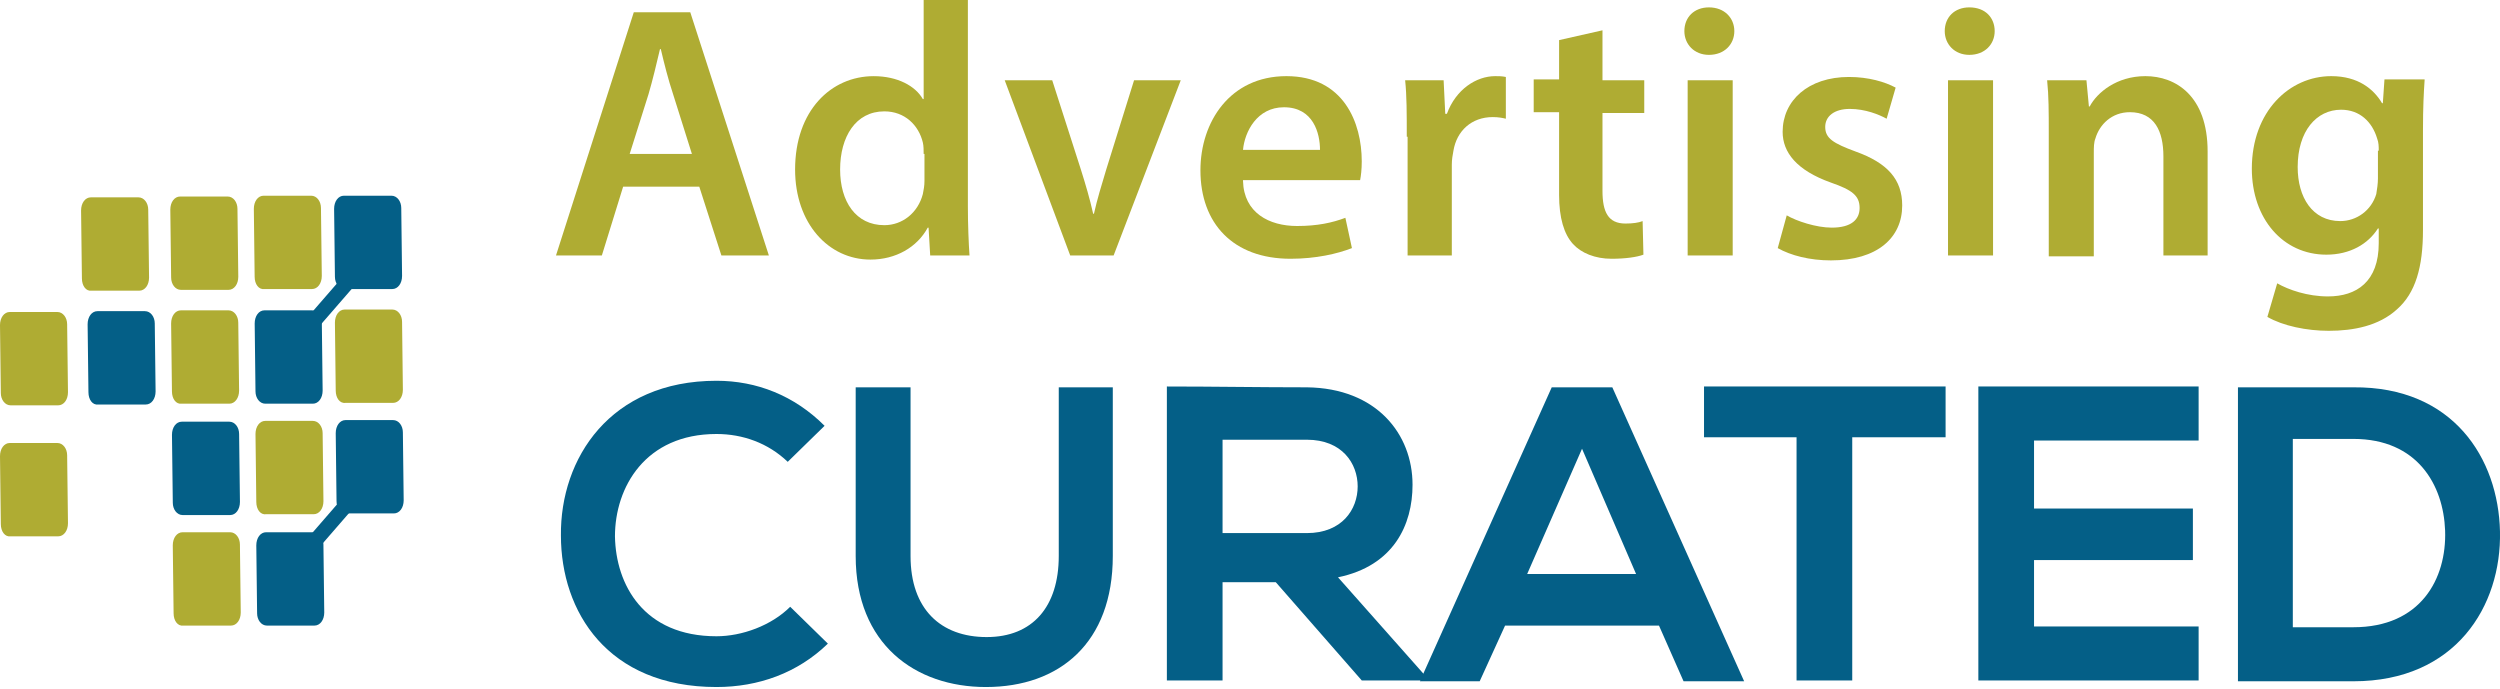 <svg width="127" height="35" viewBox="0 0 127 35" fill="none" xmlns="http://www.w3.org/2000/svg">
<path d="M42.056 32.696C40.516 34.193 38.52 34.901 36.398 34.901C30.866 34.901 28.495 31.073 28.495 27.205C28.453 23.295 30.991 19.343 36.398 19.343C38.437 19.343 40.35 20.092 41.889 21.631L40.017 23.461C39.019 22.504 37.729 22.047 36.398 22.047C32.779 22.047 31.24 24.751 31.24 27.247C31.282 29.701 32.696 32.322 36.398 32.322C37.688 32.322 39.185 31.781 40.142 30.824L42.056 32.696Z" fill="#045F87"/>
<path d="M56.53 19.676V28.245C56.53 32.654 53.827 34.901 50.083 34.901C46.505 34.901 43.469 32.737 43.469 28.245V19.676H46.256V28.245C46.256 30.949 47.795 32.363 50.124 32.363C52.454 32.363 53.785 30.824 53.785 28.245V19.676H56.53Z" fill="#045F87"/>
<path d="M72.505 34.568H69.178L64.81 29.576H62.106V34.568H59.277V19.634C61.648 19.634 64.019 19.676 66.391 19.676C69.926 19.718 71.757 22.047 71.757 24.626C71.757 26.665 70.8 28.744 67.971 29.327L72.505 34.443V34.568ZM62.106 22.297V27.081H66.391C68.179 27.081 68.97 25.874 68.97 24.709C68.97 23.545 68.179 22.338 66.391 22.338H62.106V22.297Z" fill="#045F87"/>
<path d="M84.277 31.781H76.457L75.168 34.609H72.131L78.828 19.676H81.906L88.603 34.609H85.525L84.277 31.781ZM80.367 22.796L77.58 29.16H83.113L80.367 22.796Z" fill="#045F87"/>
<path d="M91.307 22.214H86.564V19.634C90.891 19.634 94.51 19.634 98.836 19.634V22.214H94.094V34.568H91.265V22.214H91.307Z" fill="#045F87"/>
<path d="M111.69 34.568H100.5C100.5 29.618 100.5 24.626 100.5 19.634H111.69V22.38H103.329V25.833H111.399V28.453H103.329V31.823H111.69V34.568Z" fill="#045F87"/>
<path d="M126.999 26.997C127.082 30.782 124.752 34.609 119.553 34.609C117.722 34.609 115.518 34.609 113.688 34.609V19.676C115.518 19.676 117.722 19.676 119.553 19.676C124.628 19.634 126.916 23.295 126.999 26.997ZM116.475 31.864H119.553C122.964 31.864 124.295 29.41 124.212 26.956C124.128 24.626 122.797 22.297 119.553 22.297H116.475V31.864Z" fill="#045F87"/>
<path fill-rule="evenodd" clip-rule="evenodd" d="M0.042 19.967L0 16.514C0 16.14 0.208 15.849 0.499 15.849H2.912C3.203 15.849 3.411 16.14 3.411 16.473L3.453 19.925C3.453 20.3 3.245 20.591 2.953 20.591H0.541C0.25 20.591 0.042 20.3 0.042 19.967Z" fill="#AFAC33"/>
<path fill-rule="evenodd" clip-rule="evenodd" d="M0.042 26.622L0 23.17C0 22.795 0.208 22.504 0.499 22.504H2.912C3.203 22.504 3.411 22.795 3.411 23.128L3.453 26.581C3.453 26.955 3.245 27.246 2.953 27.246H0.541C0.25 27.288 0.042 26.997 0.042 26.622Z" fill="#AFAC33"/>
<path fill-rule="evenodd" clip-rule="evenodd" d="M4.493 19.925L4.451 16.472C4.451 16.098 4.659 15.807 4.95 15.807H7.363C7.654 15.807 7.862 16.098 7.862 16.431L7.904 19.883C7.904 20.258 7.696 20.549 7.405 20.549H4.992C4.701 20.591 4.493 20.299 4.493 19.925Z" fill="#045F87"/>
<path fill-rule="evenodd" clip-rule="evenodd" d="M8.819 31.156L8.777 27.704C8.777 27.329 8.985 27.038 9.277 27.038H11.689C11.98 27.038 12.188 27.329 12.188 27.662L12.23 31.115C12.23 31.489 12.022 31.78 11.731 31.78H9.318C9.027 31.822 8.819 31.531 8.819 31.156Z" fill="#AFAC33"/>
<path fill-rule="evenodd" clip-rule="evenodd" d="M8.778 25.541L8.736 22.088C8.736 21.713 8.944 21.422 9.236 21.422H11.648C11.939 21.422 12.147 21.713 12.147 22.046L12.189 25.499C12.189 25.873 11.981 26.165 11.69 26.165H9.277C8.986 26.165 8.778 25.873 8.778 25.541Z" fill="#045F87"/>
<path fill-rule="evenodd" clip-rule="evenodd" d="M8.735 19.884L8.693 16.431C8.693 16.057 8.901 15.765 9.193 15.765H11.605C11.896 15.765 12.104 16.057 12.104 16.389L12.146 19.842C12.146 20.216 11.938 20.508 11.647 20.508H9.234C8.943 20.549 8.735 20.258 8.735 19.884Z" fill="#AFAC33"/>
<path fill-rule="evenodd" clip-rule="evenodd" d="M13.061 31.156L13.02 27.704C13.02 27.329 13.227 27.038 13.519 27.038H15.931C16.223 27.038 16.43 27.329 16.43 27.662L16.472 31.115C16.472 31.489 16.264 31.78 15.973 31.78H13.56C13.269 31.78 13.061 31.489 13.061 31.156Z" fill="#045F87"/>
<path fill-rule="evenodd" clip-rule="evenodd" d="M13.02 25.499L12.979 22.047C12.979 21.672 13.187 21.381 13.478 21.381H15.89C16.181 21.381 16.39 21.672 16.39 22.005L16.431 25.458C16.431 25.832 16.223 26.123 15.932 26.123H13.519C13.228 26.165 13.02 25.874 13.02 25.499Z" fill="#AFAC33"/>
<path fill-rule="evenodd" clip-rule="evenodd" d="M12.979 19.884L12.938 16.431C12.938 16.057 13.146 15.765 13.437 15.765H15.849C16.14 15.765 16.349 16.057 16.349 16.389L16.39 19.842C16.39 20.216 16.182 20.508 15.891 20.508H13.478C13.187 20.508 12.979 20.216 12.979 19.884Z" fill="#045F87"/>
<path fill-rule="evenodd" clip-rule="evenodd" d="M4.161 14.143L4.119 10.691C4.119 10.316 4.327 10.025 4.618 10.025H7.031C7.322 10.025 7.53 10.316 7.53 10.649L7.572 14.101C7.572 14.476 7.364 14.767 7.073 14.767H4.66C4.369 14.809 4.161 14.517 4.161 14.143Z" fill="#AFAC33"/>
<path fill-rule="evenodd" clip-rule="evenodd" d="M8.694 14.101L8.652 10.649C8.652 10.274 8.86 9.983 9.152 9.983H11.564C11.855 9.983 12.063 10.274 12.063 10.607L12.105 14.06C12.105 14.434 11.897 14.725 11.606 14.725H9.193C8.902 14.725 8.694 14.434 8.694 14.101Z" fill="#AFAC33"/>
<path fill-rule="evenodd" clip-rule="evenodd" d="M12.936 14.06L12.895 10.607C12.895 10.233 13.102 9.942 13.394 9.942H15.806C16.098 9.942 16.305 10.233 16.305 10.566L16.347 14.018C16.347 14.393 16.139 14.684 15.848 14.684H13.435C13.144 14.725 12.936 14.434 12.936 14.06Z" fill="#AFAC33"/>
<path fill-rule="evenodd" clip-rule="evenodd" d="M17.096 25.458L17.055 22.005C17.055 21.631 17.263 21.34 17.554 21.34H19.966C20.258 21.34 20.466 21.631 20.466 21.964L20.507 25.416C20.507 25.791 20.299 26.082 20.008 26.082H17.596C17.304 26.123 17.096 25.832 17.096 25.458Z" fill="#045F87"/>
<path fill-rule="evenodd" clip-rule="evenodd" d="M17.055 19.842L17.014 16.389C17.014 16.015 17.222 15.724 17.513 15.724H19.925C20.217 15.724 20.425 16.015 20.425 16.348L20.466 19.8C20.466 20.175 20.258 20.466 19.967 20.466H17.554C17.263 20.508 17.055 20.216 17.055 19.842Z" fill="#AFAC33"/>
<path fill-rule="evenodd" clip-rule="evenodd" d="M17.014 14.06L16.973 10.607C16.973 10.233 17.181 9.942 17.472 9.942H19.884C20.176 9.942 20.384 10.233 20.384 10.566L20.425 14.018C20.425 14.393 20.217 14.684 19.926 14.684H17.513C17.222 14.684 17.014 14.393 17.014 14.06Z" fill="#045F87"/>
<path d="M19.094 23.348L14.242 28.941L14.808 29.432L19.66 23.838L19.094 23.348Z" fill="#045F87"/>
<path d="M18.582 12.711L13.729 18.303L14.294 18.794L19.148 13.202L18.582 12.711Z" fill="#045F87"/>
<path d="M31.655 9.484L30.574 12.979H28.244L32.196 0.624H35.066L39.059 12.979H36.647L35.524 9.484H31.655ZM35.149 7.82L34.193 4.784C33.943 4.035 33.735 3.203 33.569 2.496H33.527C33.361 3.203 33.153 4.077 32.945 4.784L31.988 7.82H35.149Z" fill="#AFAC33"/>
<path d="M49.168 0V10.483C49.168 11.398 49.209 12.396 49.251 12.979H47.254L47.171 11.564H47.13C46.589 12.562 45.507 13.187 44.218 13.187C42.096 13.187 40.391 11.356 40.391 8.611C40.391 5.616 42.221 3.869 44.384 3.869C45.59 3.869 46.505 4.368 46.88 5.033H46.922V0H49.168ZM46.922 7.82C46.922 7.654 46.922 7.404 46.88 7.238C46.672 6.364 45.965 5.657 44.925 5.657C43.469 5.657 42.678 6.947 42.678 8.611C42.678 10.233 43.469 11.439 44.925 11.439C45.84 11.439 46.63 10.815 46.88 9.859C46.922 9.651 46.963 9.443 46.963 9.193V7.82H46.922Z" fill="#AFAC33"/>
<path d="M53.452 4.076L54.908 8.611C55.157 9.401 55.365 10.108 55.532 10.857H55.573C55.74 10.108 55.948 9.443 56.197 8.611L57.611 4.076H59.983L56.572 12.978H54.367L51.039 4.076H53.452Z" fill="#AFAC33"/>
<path d="M63.145 9.193C63.187 10.815 64.477 11.481 65.891 11.481C66.931 11.481 67.68 11.314 68.345 11.065L68.678 12.604C67.929 12.895 66.848 13.145 65.558 13.145C62.646 13.145 60.982 11.356 60.982 8.652C60.982 6.198 62.48 3.868 65.35 3.868C68.262 3.868 69.177 6.239 69.177 8.195C69.177 8.611 69.136 8.943 69.094 9.151H63.145V9.193ZM67.056 7.612C67.056 6.78 66.723 5.449 65.225 5.449C63.853 5.449 63.229 6.697 63.145 7.612H67.056Z" fill="#AFAC33"/>
<path d="M71.464 6.947C71.464 5.74 71.464 4.867 71.381 4.076H73.336L73.419 5.782H73.502C73.96 4.534 75 3.868 75.957 3.868C76.165 3.868 76.289 3.868 76.497 3.91V6.031C76.331 5.99 76.123 5.948 75.832 5.948C74.75 5.948 74.001 6.655 73.835 7.654C73.793 7.862 73.752 8.111 73.752 8.361V12.978H71.506V6.947H71.464Z" fill="#AFAC33"/>
<path d="M81.406 1.539V4.077H83.528V5.741H81.406V9.692C81.406 10.774 81.698 11.356 82.571 11.356C82.945 11.356 83.237 11.315 83.445 11.232L83.486 12.937C83.153 13.062 82.571 13.145 81.864 13.145C81.032 13.145 80.325 12.854 79.909 12.396C79.451 11.897 79.202 11.065 79.202 9.9V5.699H77.912V4.035H79.202V2.038L81.406 1.539Z" fill="#AFAC33"/>
<path d="M88.104 1.581C88.104 2.246 87.605 2.787 86.814 2.787C86.066 2.787 85.566 2.246 85.566 1.581C85.566 0.874 86.066 0.375 86.814 0.375C87.605 0.375 88.104 0.915 88.104 1.581ZM85.733 12.979V4.077H88.021V12.979H85.733Z" fill="#AFAC33"/>
<path d="M90.766 10.94C91.265 11.232 92.264 11.564 93.054 11.564C94.052 11.564 94.468 11.148 94.468 10.566C94.468 9.942 94.094 9.651 93.012 9.276C91.265 8.653 90.558 7.737 90.558 6.697C90.558 5.117 91.848 3.91 93.928 3.91C94.926 3.91 95.758 4.16 96.299 4.451L95.841 6.032C95.467 5.824 94.76 5.533 93.969 5.533C93.179 5.533 92.721 5.907 92.721 6.448C92.721 7.03 93.137 7.28 94.26 7.696C95.883 8.278 96.632 9.11 96.632 10.441C96.632 12.064 95.383 13.228 93.012 13.228C91.931 13.228 90.974 12.979 90.309 12.604L90.766 10.94Z" fill="#AFAC33"/>
<path d="M101.33 1.581C101.33 2.246 100.831 2.787 100.041 2.787C99.292 2.787 98.793 2.246 98.793 1.581C98.793 0.874 99.292 0.375 100.041 0.375C100.873 0.375 101.33 0.915 101.33 1.581ZM98.959 12.979V4.077H101.247V12.979H98.959Z" fill="#AFAC33"/>
<path d="M104.077 6.739C104.077 5.699 104.077 4.867 103.994 4.076H105.991L106.116 5.408H106.157C106.532 4.7 107.53 3.868 108.986 3.868C110.525 3.868 112.147 4.867 112.147 7.695V12.978H109.901V7.945C109.901 6.655 109.443 5.699 108.196 5.699C107.28 5.699 106.656 6.323 106.448 7.03C106.365 7.238 106.365 7.487 106.365 7.779V13.02H104.077V6.739Z" fill="#AFAC33"/>
<path d="M123.17 4.076C123.128 4.7 123.087 5.408 123.087 6.655V11.689C123.087 13.561 122.712 14.892 121.755 15.724C120.84 16.556 119.551 16.805 118.303 16.805C117.18 16.805 115.973 16.556 115.183 16.098L115.682 14.393C116.264 14.725 117.221 15.058 118.261 15.058C119.717 15.058 120.84 14.309 120.84 12.354V11.606H120.799C120.299 12.396 119.384 12.937 118.178 12.937C115.973 12.937 114.393 11.106 114.393 8.569C114.393 5.657 116.306 3.868 118.428 3.868C119.8 3.868 120.591 4.534 121.007 5.241H121.048L121.131 4.035H123.17V4.076ZM120.84 7.654C120.84 7.446 120.84 7.238 120.757 7.03C120.507 6.198 119.883 5.574 118.927 5.574C117.679 5.574 116.722 6.655 116.722 8.486C116.722 10.025 117.471 11.231 118.885 11.231C119.717 11.231 120.466 10.69 120.715 9.858C120.757 9.609 120.799 9.318 120.799 9.068V7.654H120.84Z" fill="#AFAC33"/>
</svg>
